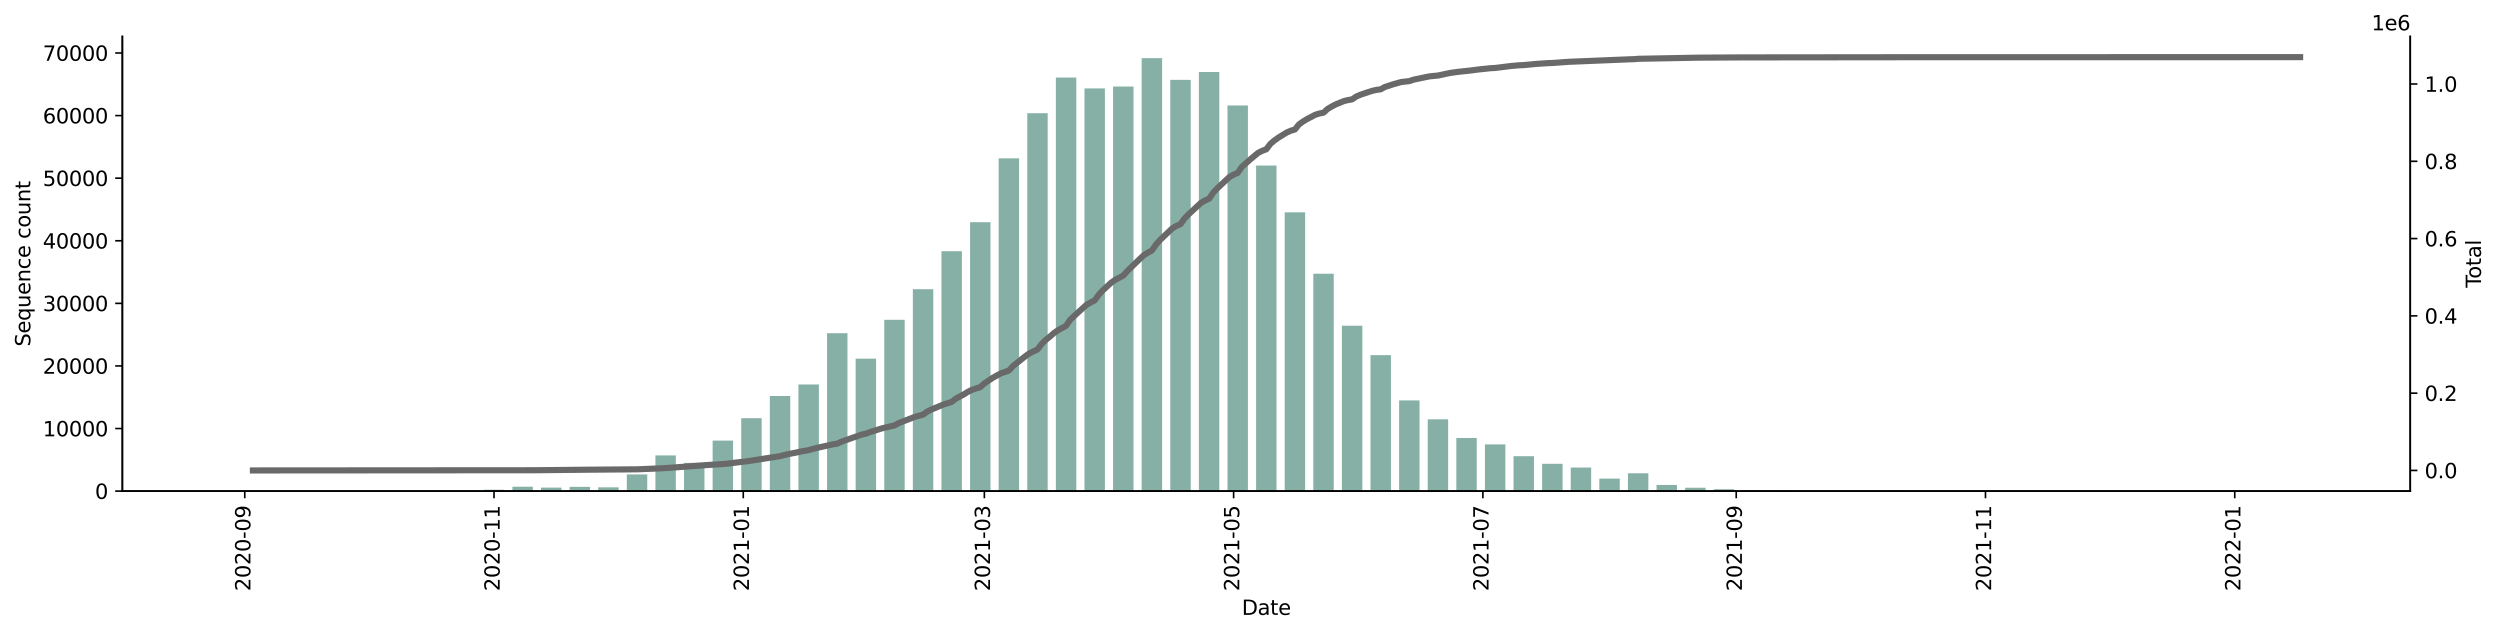 <?xml version="1.0" encoding="utf-8" standalone="no"?>
<!DOCTYPE svg PUBLIC "-//W3C//DTD SVG 1.1//EN"
  "http://www.w3.org/Graphics/SVG/1.1/DTD/svg11.dtd">
<svg height="309.219pt" version="1.1" viewBox="0 0 1219.472 309.219" width="1219.472pt" xmlns="http://www.w3.org/2000/svg" xmlns:xlink="http://www.w3.org/1999/xlink">
 <defs>
  <style type="text/css">*{stroke-linecap:butt;stroke-linejoin:round;}</style>
 </defs>
 <g id="figure_1">
  <g id="patch_1">
   <path d="M 0 309.219 
L 1219.472 309.219 
L 1219.472 0 
L 0 0 
z
" style="fill:#ffffff;"/>
  </g>
  <g id="axes_1">
   <g id="patch_2">
    <path d="M 59.691 239.558 
L 1175.691 239.558 
L 1175.691 17.798 
L 59.691 17.798 
z
" style="fill:#ffffff;"/>
   </g>
   <g id="patch_3">
    <path clip-path="url(#p28f1430bdb)" d="M 110.418 239.558 
L 120.384 239.558 
L 120.384 239.552 
L 110.418 239.552 
z
" style="fill:#86b0a6;"/>
   </g>
   <g id="patch_4">
    <path clip-path="url(#p28f1430bdb)" d="M 152.275 239.558 
L 162.241 239.558 
L 162.241 239.546 
L 152.275 239.546 
z
" style="fill:#86b0a6;"/>
   </g>
   <g id="patch_5">
    <path clip-path="url(#p28f1430bdb)" d="M 166.228 239.558 
L 176.194 239.558 
L 176.194 239.543 
L 166.228 239.543 
z
" style="fill:#86b0a6;"/>
   </g>
   <g id="patch_6">
    <path clip-path="url(#p28f1430bdb)" d="M 180.18 239.558 
L 190.146 239.558 
L 190.146 239.546 
L 180.18 239.546 
z
" style="fill:#86b0a6;"/>
   </g>
   <g id="patch_7">
    <path clip-path="url(#p28f1430bdb)" d="M 194.133 239.558 
L 204.099 239.558 
L 204.099 239.531 
L 194.133 239.531 
z
" style="fill:#86b0a6;"/>
   </g>
   <g id="patch_8">
    <path clip-path="url(#p28f1430bdb)" d="M 208.085 239.558 
L 218.051 239.558 
L 218.051 239.455 
L 208.085 239.455 
z
" style="fill:#86b0a6;"/>
   </g>
   <g id="patch_9">
    <path clip-path="url(#p28f1430bdb)" d="M 222.038 239.558 
L 232.004 239.558 
L 232.004 239.439 
L 222.038 239.439 
z
" style="fill:#86b0a6;"/>
   </g>
   <g id="patch_10">
    <path clip-path="url(#p28f1430bdb)" d="M 235.99 239.558 
L 245.956 239.558 
L 245.956 238.878 
L 235.99 238.878 
z
" style="fill:#86b0a6;"/>
   </g>
   <g id="patch_11">
    <path clip-path="url(#p28f1430bdb)" d="M 249.943 239.558 
L 259.909 239.558 
L 259.909 237.431 
L 249.943 237.431 
z
" style="fill:#86b0a6;"/>
   </g>
   <g id="patch_12">
    <path clip-path="url(#p28f1430bdb)" d="M 263.895 239.558 
L 273.861 239.558 
L 273.861 237.849 
L 263.895 237.849 
z
" style="fill:#86b0a6;"/>
   </g>
   <g id="patch_13">
    <path clip-path="url(#p28f1430bdb)" d="M 277.848 239.558 
L 287.814 239.558 
L 287.814 237.482 
L 277.848 237.482 
z
" style="fill:#86b0a6;"/>
   </g>
   <g id="patch_14">
    <path clip-path="url(#p28f1430bdb)" d="M 291.8 239.558 
L 301.766 239.558 
L 301.766 237.727 
L 291.8 237.727 
z
" style="fill:#86b0a6;"/>
   </g>
   <g id="patch_15">
    <path clip-path="url(#p28f1430bdb)" d="M 305.753 239.558 
L 315.719 239.558 
L 315.719 231.407 
L 305.753 231.407 
z
" style="fill:#86b0a6;"/>
   </g>
   <g id="patch_16">
    <path clip-path="url(#p28f1430bdb)" d="M 319.705 239.558 
L 329.671 239.558 
L 329.671 222.154 
L 319.705 222.154 
z
" style="fill:#86b0a6;"/>
   </g>
   <g id="patch_17">
    <path clip-path="url(#p28f1430bdb)" d="M 333.658 239.558 
L 343.624 239.558 
L 343.624 225.79 
L 333.658 225.79 
z
" style="fill:#86b0a6;"/>
   </g>
   <g id="patch_18">
    <path clip-path="url(#p28f1430bdb)" d="M 347.61 239.558 
L 357.576 239.558 
L 357.576 214.931 
L 347.61 214.931 
z
" style="fill:#86b0a6;"/>
   </g>
   <g id="patch_19">
    <path clip-path="url(#p28f1430bdb)" d="M 361.563 239.558 
L 371.529 239.558 
L 371.529 203.989 
L 361.563 203.989 
z
" style="fill:#86b0a6;"/>
   </g>
   <g id="patch_20">
    <path clip-path="url(#p28f1430bdb)" d="M 375.515 239.558 
L 385.481 239.558 
L 385.481 193.151 
L 375.515 193.151 
z
" style="fill:#86b0a6;"/>
   </g>
   <g id="patch_21">
    <path clip-path="url(#p28f1430bdb)" d="M 389.468 239.558 
L 399.434 239.558 
L 399.434 187.549 
L 389.468 187.549 
z
" style="fill:#86b0a6;"/>
   </g>
   <g id="patch_22">
    <path clip-path="url(#p28f1430bdb)" d="M 403.42 239.558 
L 413.386 239.558 
L 413.386 162.518 
L 403.42 162.518 
z
" style="fill:#86b0a6;"/>
   </g>
   <g id="patch_23">
    <path clip-path="url(#p28f1430bdb)" d="M 417.373 239.558 
L 427.339 239.558 
L 427.339 174.947 
L 417.373 174.947 
z
" style="fill:#86b0a6;"/>
   </g>
   <g id="patch_24">
    <path clip-path="url(#p28f1430bdb)" d="M 431.325 239.558 
L 441.291 239.558 
L 441.291 155.982 
L 431.325 155.982 
z
" style="fill:#86b0a6;"/>
   </g>
   <g id="patch_25">
    <path clip-path="url(#p28f1430bdb)" d="M 445.278 239.558 
L 455.244 239.558 
L 455.244 141.084 
L 445.278 141.084 
z
" style="fill:#86b0a6;"/>
   </g>
   <g id="patch_26">
    <path clip-path="url(#p28f1430bdb)" d="M 459.23 239.558 
L 469.196 239.558 
L 469.196 122.547 
L 459.23 122.547 
z
" style="fill:#86b0a6;"/>
   </g>
   <g id="patch_27">
    <path clip-path="url(#p28f1430bdb)" d="M 473.183 239.558 
L 483.149 239.558 
L 483.149 108.393 
L 473.183 108.393 
z
" style="fill:#86b0a6;"/>
   </g>
   <g id="patch_28">
    <path clip-path="url(#p28f1430bdb)" d="M 487.135 239.558 
L 497.101 239.558 
L 497.101 77.242 
L 487.135 77.242 
z
" style="fill:#86b0a6;"/>
   </g>
   <g id="patch_29">
    <path clip-path="url(#p28f1430bdb)" d="M 501.088 239.558 
L 511.054 239.558 
L 511.054 55.224 
L 501.088 55.224 
z
" style="fill:#86b0a6;"/>
   </g>
   <g id="patch_30">
    <path clip-path="url(#p28f1430bdb)" d="M 515.04 239.558 
L 525.006 239.558 
L 525.006 37.804 
L 515.04 37.804 
z
" style="fill:#86b0a6;"/>
   </g>
   <g id="patch_31">
    <path clip-path="url(#p28f1430bdb)" d="M 528.993 239.558 
L 538.959 239.558 
L 538.959 43.135 
L 528.993 43.135 
z
" style="fill:#86b0a6;"/>
   </g>
   <g id="patch_32">
    <path clip-path="url(#p28f1430bdb)" d="M 542.945 239.558 
L 552.911 239.558 
L 552.911 42.219 
L 542.945 42.219 
z
" style="fill:#86b0a6;"/>
   </g>
   <g id="patch_33">
    <path clip-path="url(#p28f1430bdb)" d="M 556.898 239.558 
L 566.864 239.558 
L 566.864 28.358 
L 556.898 28.358 
z
" style="fill:#86b0a6;"/>
   </g>
   <g id="patch_34">
    <path clip-path="url(#p28f1430bdb)" d="M 570.85 239.558 
L 580.816 239.558 
L 580.816 38.973 
L 570.85 38.973 
z
" style="fill:#86b0a6;"/>
   </g>
   <g id="patch_35">
    <path clip-path="url(#p28f1430bdb)" d="M 584.803 239.558 
L 594.769 239.558 
L 594.769 35.118 
L 584.803 35.118 
z
" style="fill:#86b0a6;"/>
   </g>
   <g id="patch_36">
    <path clip-path="url(#p28f1430bdb)" d="M 598.755 239.558 
L 608.721 239.558 
L 608.721 51.432 
L 598.755 51.432 
z
" style="fill:#86b0a6;"/>
   </g>
   <g id="patch_37">
    <path clip-path="url(#p28f1430bdb)" d="M 612.708 239.558 
L 622.674 239.558 
L 622.674 80.734 
L 612.708 80.734 
z
" style="fill:#86b0a6;"/>
   </g>
   <g id="patch_38">
    <path clip-path="url(#p28f1430bdb)" d="M 626.66 239.558 
L 636.626 239.558 
L 636.626 103.564 
L 626.66 103.564 
z
" style="fill:#86b0a6;"/>
   </g>
   <g id="patch_39">
    <path clip-path="url(#p28f1430bdb)" d="M 640.613 239.558 
L 650.579 239.558 
L 650.579 133.534 
L 640.613 133.534 
z
" style="fill:#86b0a6;"/>
   </g>
   <g id="patch_40">
    <path clip-path="url(#p28f1430bdb)" d="M 654.565 239.558 
L 664.531 239.558 
L 664.531 158.904 
L 654.565 158.904 
z
" style="fill:#86b0a6;"/>
   </g>
   <g id="patch_41">
    <path clip-path="url(#p28f1430bdb)" d="M 668.518 239.558 
L 678.484 239.558 
L 678.484 173.237 
L 668.518 173.237 
z
" style="fill:#86b0a6;"/>
   </g>
   <g id="patch_42">
    <path clip-path="url(#p28f1430bdb)" d="M 682.47 239.558 
L 692.436 239.558 
L 692.436 195.313 
L 682.47 195.313 
z
" style="fill:#86b0a6;"/>
   </g>
   <g id="patch_43">
    <path clip-path="url(#p28f1430bdb)" d="M 696.423 239.558 
L 706.389 239.558 
L 706.389 204.532 
L 696.423 204.532 
z
" style="fill:#86b0a6;"/>
   </g>
   <g id="patch_44">
    <path clip-path="url(#p28f1430bdb)" d="M 710.375 239.558 
L 720.341 239.558 
L 720.341 213.636 
L 710.375 213.636 
z
" style="fill:#86b0a6;"/>
   </g>
   <g id="patch_45">
    <path clip-path="url(#p28f1430bdb)" d="M 724.328 239.558 
L 734.294 239.558 
L 734.294 216.759 
L 724.328 216.759 
z
" style="fill:#86b0a6;"/>
   </g>
   <g id="patch_46">
    <path clip-path="url(#p28f1430bdb)" d="M 738.28 239.558 
L 748.246 239.558 
L 748.246 222.538 
L 738.28 222.538 
z
" style="fill:#86b0a6;"/>
   </g>
   <g id="patch_47">
    <path clip-path="url(#p28f1430bdb)" d="M 752.233 239.558 
L 762.199 239.558 
L 762.199 226.236 
L 752.233 226.236 
z
" style="fill:#86b0a6;"/>
   </g>
   <g id="patch_48">
    <path clip-path="url(#p28f1430bdb)" d="M 766.185 239.558 
L 776.151 239.558 
L 776.151 228.055 
L 766.185 228.055 
z
" style="fill:#86b0a6;"/>
   </g>
   <g id="patch_49">
    <path clip-path="url(#p28f1430bdb)" d="M 780.137 239.558 
L 790.104 239.558 
L 790.104 233.447 
L 780.137 233.447 
z
" style="fill:#86b0a6;"/>
   </g>
   <g id="patch_50">
    <path clip-path="url(#p28f1430bdb)" d="M 794.09 239.558 
L 804.056 239.558 
L 804.056 230.861 
L 794.09 230.861 
z
" style="fill:#86b0a6;"/>
   </g>
   <g id="patch_51">
    <path clip-path="url(#p28f1430bdb)" d="M 808.042 239.558 
L 818.009 239.558 
L 818.009 236.545 
L 808.042 236.545 
z
" style="fill:#86b0a6;"/>
   </g>
   <g id="patch_52">
    <path clip-path="url(#p28f1430bdb)" d="M 821.995 239.558 
L 831.961 239.558 
L 831.961 237.907 
L 821.995 237.907 
z
" style="fill:#86b0a6;"/>
   </g>
   <g id="patch_53">
    <path clip-path="url(#p28f1430bdb)" d="M 835.947 239.558 
L 845.914 239.558 
L 845.914 238.621 
L 835.947 238.621 
z
" style="fill:#86b0a6;"/>
   </g>
   <g id="patch_54">
    <path clip-path="url(#p28f1430bdb)" d="M 849.9 239.558 
L 859.866 239.558 
L 859.866 239.061 
L 849.9 239.061 
z
" style="fill:#86b0a6;"/>
   </g>
   <g id="patch_55">
    <path clip-path="url(#p28f1430bdb)" d="M 863.852 239.558 
L 873.819 239.558 
L 873.819 239.207 
L 863.852 239.207 
z
" style="fill:#86b0a6;"/>
   </g>
   <g id="patch_56">
    <path clip-path="url(#p28f1430bdb)" d="M 877.805 239.558 
L 887.771 239.558 
L 887.771 239.372 
L 877.805 239.372 
z
" style="fill:#86b0a6;"/>
   </g>
   <g id="patch_57">
    <path clip-path="url(#p28f1430bdb)" d="M 891.757 239.558 
L 901.723 239.558 
L 901.723 239.433 
L 891.757 239.433 
z
" style="fill:#86b0a6;"/>
   </g>
   <g id="patch_58">
    <path clip-path="url(#p28f1430bdb)" d="M 905.71 239.558 
L 915.676 239.558 
L 915.676 239.415 
L 905.71 239.415 
z
" style="fill:#86b0a6;"/>
   </g>
   <g id="patch_59">
    <path clip-path="url(#p28f1430bdb)" d="M 919.662 239.558 
L 929.628 239.558 
L 929.628 239.348 
L 919.662 239.348 
z
" style="fill:#86b0a6;"/>
   </g>
   <g id="patch_60">
    <path clip-path="url(#p28f1430bdb)" d="M 933.615 239.558 
L 943.581 239.558 
L 943.581 239.482 
L 933.615 239.482 
z
" style="fill:#86b0a6;"/>
   </g>
   <g id="patch_61">
    <path clip-path="url(#p28f1430bdb)" d="M 947.567 239.558 
L 957.533 239.558 
L 957.533 239.519 
L 947.567 239.519 
z
" style="fill:#86b0a6;"/>
   </g>
   <g id="patch_62">
    <path clip-path="url(#p28f1430bdb)" d="M 961.52 239.558 
L 971.486 239.558 
L 971.486 239.54 
L 961.52 239.54 
z
" style="fill:#86b0a6;"/>
   </g>
   <g id="patch_63">
    <path clip-path="url(#p28f1430bdb)" d="M 975.472 239.558 
L 985.438 239.558 
L 985.438 239.534 
L 975.472 239.534 
z
" style="fill:#86b0a6;"/>
   </g>
   <g id="patch_64">
    <path clip-path="url(#p28f1430bdb)" d="M 989.425 239.558 
L 999.391 239.558 
L 999.391 239.54 
L 989.425 239.54 
z
" style="fill:#86b0a6;"/>
   </g>
   <g id="patch_65">
    <path clip-path="url(#p28f1430bdb)" d="M 1003.377 239.558 
L 1013.343 239.558 
L 1013.343 239.507 
L 1003.377 239.507 
z
" style="fill:#86b0a6;"/>
   </g>
   <g id="patch_66">
    <path clip-path="url(#p28f1430bdb)" d="M 1017.33 239.558 
L 1027.296 239.558 
L 1027.296 239.513 
L 1017.33 239.513 
z
" style="fill:#86b0a6;"/>
   </g>
   <g id="patch_67">
    <path clip-path="url(#p28f1430bdb)" d="M 1031.282 239.558 
L 1041.248 239.558 
L 1041.248 239.54 
L 1031.282 239.54 
z
" style="fill:#86b0a6;"/>
   </g>
   <g id="patch_68">
    <path clip-path="url(#p28f1430bdb)" d="M 1045.235 239.558 
L 1055.201 239.558 
L 1055.201 239.525 
L 1045.235 239.525 
z
" style="fill:#86b0a6;"/>
   </g>
   <g id="patch_69">
    <path clip-path="url(#p28f1430bdb)" d="M 1059.187 239.558 
L 1069.153 239.558 
L 1069.153 239.552 
L 1059.187 239.552 
z
" style="fill:#86b0a6;"/>
   </g>
   <g id="patch_70">
    <path clip-path="url(#p28f1430bdb)" d="M 1073.14 239.558 
L 1083.106 239.558 
L 1083.106 239.555 
L 1073.14 239.555 
z
" style="fill:#86b0a6;"/>
   </g>
   <g id="patch_71">
    <path clip-path="url(#p28f1430bdb)" d="M 1087.092 239.558 
L 1097.058 239.558 
L 1097.058 239.549 
L 1087.092 239.549 
z
" style="fill:#86b0a6;"/>
   </g>
   <g id="patch_72">
    <path clip-path="url(#p28f1430bdb)" d="M 1114.997 239.558 
L 1124.963 239.558 
L 1124.963 239.555 
L 1114.997 239.555 
z
" style="fill:#86b0a6;"/>
   </g>
   <g id="matplotlib.axis_1">
    <g id="xtick_1">
     <g id="line2d_1">
      <defs>
       <path d="M 0 0 
L 0 3.5 
" id="m95a7bc0d91" style="stroke:#000000;stroke-width:0.8;"/>
      </defs>
      <g>
       <use style="stroke:#000000;stroke-width:0.8;" x="119.387" xlink:href="#m95a7bc0d91" y="239.558"/>
      </g>
     </g>
     <g id="text_1">
      <!-- 2020-09 -->
      <g transform="translate(122.147 288.341)rotate(-90)scale(0.1 -0.1)">
       <defs>
        <path d="M 1228 531 
L 3431 531 
L 3431 0 
L 469 0 
L 469 531 
Q 828 903 1448 1529 
Q 2069 2156 2228 2338 
Q 2531 2678 2651 2914 
Q 2772 3150 2772 3378 
Q 2772 3750 2511 3984 
Q 2250 4219 1831 4219 
Q 1534 4219 1204 4116 
Q 875 4013 500 3803 
L 500 4441 
Q 881 4594 1212 4672 
Q 1544 4750 1819 4750 
Q 2544 4750 2975 4387 
Q 3406 4025 3406 3419 
Q 3406 3131 3298 2873 
Q 3191 2616 2906 2266 
Q 2828 2175 2409 1742 
Q 1991 1309 1228 531 
z
" id="DejaVuSans-32" transform="scale(0.016)"/>
        <path d="M 2034 4250 
Q 1547 4250 1301 3770 
Q 1056 3291 1056 2328 
Q 1056 1369 1301 889 
Q 1547 409 2034 409 
Q 2525 409 2770 889 
Q 3016 1369 3016 2328 
Q 3016 3291 2770 3770 
Q 2525 4250 2034 4250 
z
M 2034 4750 
Q 2819 4750 3233 4129 
Q 3647 3509 3647 2328 
Q 3647 1150 3233 529 
Q 2819 -91 2034 -91 
Q 1250 -91 836 529 
Q 422 1150 422 2328 
Q 422 3509 836 4129 
Q 1250 4750 2034 4750 
z
" id="DejaVuSans-30" transform="scale(0.016)"/>
        <path d="M 313 2009 
L 1997 2009 
L 1997 1497 
L 313 1497 
L 313 2009 
z
" id="DejaVuSans-2d" transform="scale(0.016)"/>
        <path d="M 703 97 
L 703 672 
Q 941 559 1184 500 
Q 1428 441 1663 441 
Q 2288 441 2617 861 
Q 2947 1281 2994 2138 
Q 2813 1869 2534 1725 
Q 2256 1581 1919 1581 
Q 1219 1581 811 2004 
Q 403 2428 403 3163 
Q 403 3881 828 4315 
Q 1253 4750 1959 4750 
Q 2769 4750 3195 4129 
Q 3622 3509 3622 2328 
Q 3622 1225 3098 567 
Q 2575 -91 1691 -91 
Q 1453 -91 1209 -44 
Q 966 3 703 97 
z
M 1959 2075 
Q 2384 2075 2632 2365 
Q 2881 2656 2881 3163 
Q 2881 3666 2632 3958 
Q 2384 4250 1959 4250 
Q 1534 4250 1286 3958 
Q 1038 3666 1038 3163 
Q 1038 2656 1286 2365 
Q 1534 2075 1959 2075 
z
" id="DejaVuSans-39" transform="scale(0.016)"/>
       </defs>
       <use xlink:href="#DejaVuSans-32"/>
       <use x="63.623" xlink:href="#DejaVuSans-30"/>
       <use x="127.246" xlink:href="#DejaVuSans-32"/>
       <use x="190.869" xlink:href="#DejaVuSans-30"/>
       <use x="254.492" xlink:href="#DejaVuSans-2d"/>
       <use x="290.576" xlink:href="#DejaVuSans-30"/>
       <use x="354.199" xlink:href="#DejaVuSans-39"/>
      </g>
     </g>
    </g>
    <g id="xtick_2">
     <g id="line2d_2">
      <g>
       <use style="stroke:#000000;stroke-width:0.8;" x="240.973" xlink:href="#m95a7bc0d91" y="239.558"/>
      </g>
     </g>
     <g id="text_2">
      <!-- 2020-11 -->
      <g transform="translate(243.733 288.341)rotate(-90)scale(0.1 -0.1)">
       <defs>
        <path d="M 794 531 
L 1825 531 
L 1825 4091 
L 703 3866 
L 703 4441 
L 1819 4666 
L 2450 4666 
L 2450 531 
L 3481 531 
L 3481 0 
L 794 0 
L 794 531 
z
" id="DejaVuSans-31" transform="scale(0.016)"/>
       </defs>
       <use xlink:href="#DejaVuSans-32"/>
       <use x="63.623" xlink:href="#DejaVuSans-30"/>
       <use x="127.246" xlink:href="#DejaVuSans-32"/>
       <use x="190.869" xlink:href="#DejaVuSans-30"/>
       <use x="254.492" xlink:href="#DejaVuSans-2d"/>
       <use x="290.576" xlink:href="#DejaVuSans-31"/>
       <use x="354.199" xlink:href="#DejaVuSans-31"/>
      </g>
     </g>
    </g>
    <g id="xtick_3">
     <g id="line2d_3">
      <g>
       <use style="stroke:#000000;stroke-width:0.8;" x="362.559" xlink:href="#m95a7bc0d91" y="239.558"/>
      </g>
     </g>
     <g id="text_3">
      <!-- 2021-01 -->
      <g transform="translate(365.319 288.341)rotate(-90)scale(0.1 -0.1)">
       <use xlink:href="#DejaVuSans-32"/>
       <use x="63.623" xlink:href="#DejaVuSans-30"/>
       <use x="127.246" xlink:href="#DejaVuSans-32"/>
       <use x="190.869" xlink:href="#DejaVuSans-31"/>
       <use x="254.492" xlink:href="#DejaVuSans-2d"/>
       <use x="290.576" xlink:href="#DejaVuSans-30"/>
       <use x="354.199" xlink:href="#DejaVuSans-31"/>
      </g>
     </g>
    </g>
    <g id="xtick_4">
     <g id="line2d_4">
      <g>
       <use style="stroke:#000000;stroke-width:0.8;" x="480.159" xlink:href="#m95a7bc0d91" y="239.558"/>
      </g>
     </g>
     <g id="text_4">
      <!-- 2021-03 -->
      <g transform="translate(482.918 288.341)rotate(-90)scale(0.1 -0.1)">
       <defs>
        <path d="M 2597 2516 
Q 3050 2419 3304 2112 
Q 3559 1806 3559 1356 
Q 3559 666 3084 287 
Q 2609 -91 1734 -91 
Q 1441 -91 1130 -33 
Q 819 25 488 141 
L 488 750 
Q 750 597 1062 519 
Q 1375 441 1716 441 
Q 2309 441 2620 675 
Q 2931 909 2931 1356 
Q 2931 1769 2642 2001 
Q 2353 2234 1838 2234 
L 1294 2234 
L 1294 2753 
L 1863 2753 
Q 2328 2753 2575 2939 
Q 2822 3125 2822 3475 
Q 2822 3834 2567 4026 
Q 2313 4219 1838 4219 
Q 1578 4219 1281 4162 
Q 984 4106 628 3988 
L 628 4550 
Q 988 4650 1302 4700 
Q 1616 4750 1894 4750 
Q 2613 4750 3031 4423 
Q 3450 4097 3450 3541 
Q 3450 3153 3228 2886 
Q 3006 2619 2597 2516 
z
" id="DejaVuSans-33" transform="scale(0.016)"/>
       </defs>
       <use xlink:href="#DejaVuSans-32"/>
       <use x="63.623" xlink:href="#DejaVuSans-30"/>
       <use x="127.246" xlink:href="#DejaVuSans-32"/>
       <use x="190.869" xlink:href="#DejaVuSans-31"/>
       <use x="254.492" xlink:href="#DejaVuSans-2d"/>
       <use x="290.576" xlink:href="#DejaVuSans-30"/>
       <use x="354.199" xlink:href="#DejaVuSans-33"/>
      </g>
     </g>
    </g>
    <g id="xtick_5">
     <g id="line2d_5">
      <g>
       <use style="stroke:#000000;stroke-width:0.8;" x="601.745" xlink:href="#m95a7bc0d91" y="239.558"/>
      </g>
     </g>
     <g id="text_5">
      <!-- 2021-05 -->
      <g transform="translate(604.504 288.341)rotate(-90)scale(0.1 -0.1)">
       <defs>
        <path d="M 691 4666 
L 3169 4666 
L 3169 4134 
L 1269 4134 
L 1269 2991 
Q 1406 3038 1543 3061 
Q 1681 3084 1819 3084 
Q 2600 3084 3056 2656 
Q 3513 2228 3513 1497 
Q 3513 744 3044 326 
Q 2575 -91 1722 -91 
Q 1428 -91 1123 -41 
Q 819 9 494 109 
L 494 744 
Q 775 591 1075 516 
Q 1375 441 1709 441 
Q 2250 441 2565 725 
Q 2881 1009 2881 1497 
Q 2881 1984 2565 2268 
Q 2250 2553 1709 2553 
Q 1456 2553 1204 2497 
Q 953 2441 691 2322 
L 691 4666 
z
" id="DejaVuSans-35" transform="scale(0.016)"/>
       </defs>
       <use xlink:href="#DejaVuSans-32"/>
       <use x="63.623" xlink:href="#DejaVuSans-30"/>
       <use x="127.246" xlink:href="#DejaVuSans-32"/>
       <use x="190.869" xlink:href="#DejaVuSans-31"/>
       <use x="254.492" xlink:href="#DejaVuSans-2d"/>
       <use x="290.576" xlink:href="#DejaVuSans-30"/>
       <use x="354.199" xlink:href="#DejaVuSans-35"/>
      </g>
     </g>
    </g>
    <g id="xtick_6">
     <g id="line2d_6">
      <g>
       <use style="stroke:#000000;stroke-width:0.8;" x="723.331" xlink:href="#m95a7bc0d91" y="239.558"/>
      </g>
     </g>
     <g id="text_6">
      <!-- 2021-07 -->
      <g transform="translate(726.09 288.341)rotate(-90)scale(0.1 -0.1)">
       <defs>
        <path d="M 525 4666 
L 3525 4666 
L 3525 4397 
L 1831 0 
L 1172 0 
L 2766 4134 
L 525 4134 
L 525 4666 
z
" id="DejaVuSans-37" transform="scale(0.016)"/>
       </defs>
       <use xlink:href="#DejaVuSans-32"/>
       <use x="63.623" xlink:href="#DejaVuSans-30"/>
       <use x="127.246" xlink:href="#DejaVuSans-32"/>
       <use x="190.869" xlink:href="#DejaVuSans-31"/>
       <use x="254.492" xlink:href="#DejaVuSans-2d"/>
       <use x="290.576" xlink:href="#DejaVuSans-30"/>
       <use x="354.199" xlink:href="#DejaVuSans-37"/>
      </g>
     </g>
    </g>
    <g id="xtick_7">
     <g id="line2d_7">
      <g>
       <use style="stroke:#000000;stroke-width:0.8;" x="846.91" xlink:href="#m95a7bc0d91" y="239.558"/>
      </g>
     </g>
     <g id="text_7">
      <!-- 2021-09 -->
      <g transform="translate(849.67 288.341)rotate(-90)scale(0.1 -0.1)">
       <use xlink:href="#DejaVuSans-32"/>
       <use x="63.623" xlink:href="#DejaVuSans-30"/>
       <use x="127.246" xlink:href="#DejaVuSans-32"/>
       <use x="190.869" xlink:href="#DejaVuSans-31"/>
       <use x="254.492" xlink:href="#DejaVuSans-2d"/>
       <use x="290.576" xlink:href="#DejaVuSans-30"/>
       <use x="354.199" xlink:href="#DejaVuSans-39"/>
      </g>
     </g>
    </g>
    <g id="xtick_8">
     <g id="line2d_8">
      <g>
       <use style="stroke:#000000;stroke-width:0.8;" x="968.496" xlink:href="#m95a7bc0d91" y="239.558"/>
      </g>
     </g>
     <g id="text_8">
      <!-- 2021-11 -->
      <g transform="translate(971.256 288.341)rotate(-90)scale(0.1 -0.1)">
       <use xlink:href="#DejaVuSans-32"/>
       <use x="63.623" xlink:href="#DejaVuSans-30"/>
       <use x="127.246" xlink:href="#DejaVuSans-32"/>
       <use x="190.869" xlink:href="#DejaVuSans-31"/>
       <use x="254.492" xlink:href="#DejaVuSans-2d"/>
       <use x="290.576" xlink:href="#DejaVuSans-31"/>
       <use x="354.199" xlink:href="#DejaVuSans-31"/>
      </g>
     </g>
    </g>
    <g id="xtick_9">
     <g id="line2d_9">
      <g>
       <use style="stroke:#000000;stroke-width:0.8;" x="1090.082" xlink:href="#m95a7bc0d91" y="239.558"/>
      </g>
     </g>
     <g id="text_9">
      <!-- 2022-01 -->
      <g transform="translate(1092.841 288.341)rotate(-90)scale(0.1 -0.1)">
       <use xlink:href="#DejaVuSans-32"/>
       <use x="63.623" xlink:href="#DejaVuSans-30"/>
       <use x="127.246" xlink:href="#DejaVuSans-32"/>
       <use x="190.869" xlink:href="#DejaVuSans-32"/>
       <use x="254.492" xlink:href="#DejaVuSans-2d"/>
       <use x="290.576" xlink:href="#DejaVuSans-30"/>
       <use x="354.199" xlink:href="#DejaVuSans-31"/>
      </g>
     </g>
    </g>
    <g id="text_10">
     <!-- Date -->
     <g transform="translate(605.74 299.94)scale(0.1 -0.1)">
      <defs>
       <path d="M 1259 4147 
L 1259 519 
L 2022 519 
Q 2988 519 3436 956 
Q 3884 1394 3884 2338 
Q 3884 3275 3436 3711 
Q 2988 4147 2022 4147 
L 1259 4147 
z
M 628 4666 
L 1925 4666 
Q 3281 4666 3915 4102 
Q 4550 3538 4550 2338 
Q 4550 1131 3912 565 
Q 3275 0 1925 0 
L 628 0 
L 628 4666 
z
" id="DejaVuSans-44" transform="scale(0.016)"/>
       <path d="M 2194 1759 
Q 1497 1759 1228 1600 
Q 959 1441 959 1056 
Q 959 750 1161 570 
Q 1363 391 1709 391 
Q 2188 391 2477 730 
Q 2766 1069 2766 1631 
L 2766 1759 
L 2194 1759 
z
M 3341 1997 
L 3341 0 
L 2766 0 
L 2766 531 
Q 2569 213 2275 61 
Q 1981 -91 1556 -91 
Q 1019 -91 701 211 
Q 384 513 384 1019 
Q 384 1609 779 1909 
Q 1175 2209 1959 2209 
L 2766 2209 
L 2766 2266 
Q 2766 2663 2505 2880 
Q 2244 3097 1772 3097 
Q 1472 3097 1187 3025 
Q 903 2953 641 2809 
L 641 3341 
Q 956 3463 1253 3523 
Q 1550 3584 1831 3584 
Q 2591 3584 2966 3190 
Q 3341 2797 3341 1997 
z
" id="DejaVuSans-61" transform="scale(0.016)"/>
       <path d="M 1172 4494 
L 1172 3500 
L 2356 3500 
L 2356 3053 
L 1172 3053 
L 1172 1153 
Q 1172 725 1289 603 
Q 1406 481 1766 481 
L 2356 481 
L 2356 0 
L 1766 0 
Q 1100 0 847 248 
Q 594 497 594 1153 
L 594 3053 
L 172 3053 
L 172 3500 
L 594 3500 
L 594 4494 
L 1172 4494 
z
" id="DejaVuSans-74" transform="scale(0.016)"/>
       <path d="M 3597 1894 
L 3597 1613 
L 953 1613 
Q 991 1019 1311 708 
Q 1631 397 2203 397 
Q 2534 397 2845 478 
Q 3156 559 3463 722 
L 3463 178 
Q 3153 47 2828 -22 
Q 2503 -91 2169 -91 
Q 1331 -91 842 396 
Q 353 884 353 1716 
Q 353 2575 817 3079 
Q 1281 3584 2069 3584 
Q 2775 3584 3186 3129 
Q 3597 2675 3597 1894 
z
M 3022 2063 
Q 3016 2534 2758 2815 
Q 2500 3097 2075 3097 
Q 1594 3097 1305 2825 
Q 1016 2553 972 2059 
L 3022 2063 
z
" id="DejaVuSans-65" transform="scale(0.016)"/>
      </defs>
      <use xlink:href="#DejaVuSans-44"/>
      <use x="77.002" xlink:href="#DejaVuSans-61"/>
      <use x="138.281" xlink:href="#DejaVuSans-74"/>
      <use x="177.49" xlink:href="#DejaVuSans-65"/>
     </g>
    </g>
   </g>
   <g id="matplotlib.axis_2">
    <g id="ytick_1">
     <g id="line2d_10">
      <defs>
       <path d="M 0 0 
L -3.5 0 
" id="m2a8d3c54ca" style="stroke:#000000;stroke-width:0.8;"/>
      </defs>
      <g>
       <use style="stroke:#000000;stroke-width:0.8;" x="59.691" xlink:href="#m2a8d3c54ca" y="239.558"/>
      </g>
     </g>
     <g id="text_11">
      <!-- 0 -->
      <g transform="translate(46.328 243.358)scale(0.1 -0.1)">
       <use xlink:href="#DejaVuSans-30"/>
      </g>
     </g>
    </g>
    <g id="ytick_2">
     <g id="line2d_11">
      <g>
       <use style="stroke:#000000;stroke-width:0.8;" x="59.691" xlink:href="#m2a8d3c54ca" y="209.029"/>
      </g>
     </g>
     <g id="text_12">
      <!-- 10000 -->
      <g transform="translate(20.878 212.829)scale(0.1 -0.1)">
       <use xlink:href="#DejaVuSans-31"/>
       <use x="63.623" xlink:href="#DejaVuSans-30"/>
       <use x="127.246" xlink:href="#DejaVuSans-30"/>
       <use x="190.869" xlink:href="#DejaVuSans-30"/>
       <use x="254.492" xlink:href="#DejaVuSans-30"/>
      </g>
     </g>
    </g>
    <g id="ytick_3">
     <g id="line2d_12">
      <g>
       <use style="stroke:#000000;stroke-width:0.8;" x="59.691" xlink:href="#m2a8d3c54ca" y="178.5"/>
      </g>
     </g>
     <g id="text_13">
      <!-- 20000 -->
      <g transform="translate(20.878 182.3)scale(0.1 -0.1)">
       <use xlink:href="#DejaVuSans-32"/>
       <use x="63.623" xlink:href="#DejaVuSans-30"/>
       <use x="127.246" xlink:href="#DejaVuSans-30"/>
       <use x="190.869" xlink:href="#DejaVuSans-30"/>
       <use x="254.492" xlink:href="#DejaVuSans-30"/>
      </g>
     </g>
    </g>
    <g id="ytick_4">
     <g id="line2d_13">
      <g>
       <use style="stroke:#000000;stroke-width:0.8;" x="59.691" xlink:href="#m2a8d3c54ca" y="147.971"/>
      </g>
     </g>
     <g id="text_14">
      <!-- 30000 -->
      <g transform="translate(20.878 151.77)scale(0.1 -0.1)">
       <use xlink:href="#DejaVuSans-33"/>
       <use x="63.623" xlink:href="#DejaVuSans-30"/>
       <use x="127.246" xlink:href="#DejaVuSans-30"/>
       <use x="190.869" xlink:href="#DejaVuSans-30"/>
       <use x="254.492" xlink:href="#DejaVuSans-30"/>
      </g>
     </g>
    </g>
    <g id="ytick_5">
     <g id="line2d_14">
      <g>
       <use style="stroke:#000000;stroke-width:0.8;" x="59.691" xlink:href="#m2a8d3c54ca" y="117.442"/>
      </g>
     </g>
     <g id="text_15">
      <!-- 40000 -->
      <g transform="translate(20.878 121.241)scale(0.1 -0.1)">
       <defs>
        <path d="M 2419 4116 
L 825 1625 
L 2419 1625 
L 2419 4116 
z
M 2253 4666 
L 3047 4666 
L 3047 1625 
L 3713 1625 
L 3713 1100 
L 3047 1100 
L 3047 0 
L 2419 0 
L 2419 1100 
L 313 1100 
L 313 1709 
L 2253 4666 
z
" id="DejaVuSans-34" transform="scale(0.016)"/>
       </defs>
       <use xlink:href="#DejaVuSans-34"/>
       <use x="63.623" xlink:href="#DejaVuSans-30"/>
       <use x="127.246" xlink:href="#DejaVuSans-30"/>
       <use x="190.869" xlink:href="#DejaVuSans-30"/>
       <use x="254.492" xlink:href="#DejaVuSans-30"/>
      </g>
     </g>
    </g>
    <g id="ytick_6">
     <g id="line2d_15">
      <g>
       <use style="stroke:#000000;stroke-width:0.8;" x="59.691" xlink:href="#m2a8d3c54ca" y="86.913"/>
      </g>
     </g>
     <g id="text_16">
      <!-- 50000 -->
      <g transform="translate(20.878 90.712)scale(0.1 -0.1)">
       <use xlink:href="#DejaVuSans-35"/>
       <use x="63.623" xlink:href="#DejaVuSans-30"/>
       <use x="127.246" xlink:href="#DejaVuSans-30"/>
       <use x="190.869" xlink:href="#DejaVuSans-30"/>
       <use x="254.492" xlink:href="#DejaVuSans-30"/>
      </g>
     </g>
    </g>
    <g id="ytick_7">
     <g id="line2d_16">
      <g>
       <use style="stroke:#000000;stroke-width:0.8;" x="59.691" xlink:href="#m2a8d3c54ca" y="56.384"/>
      </g>
     </g>
     <g id="text_17">
      <!-- 60000 -->
      <g transform="translate(20.878 60.183)scale(0.1 -0.1)">
       <defs>
        <path d="M 2113 2584 
Q 1688 2584 1439 2293 
Q 1191 2003 1191 1497 
Q 1191 994 1439 701 
Q 1688 409 2113 409 
Q 2538 409 2786 701 
Q 3034 994 3034 1497 
Q 3034 2003 2786 2293 
Q 2538 2584 2113 2584 
z
M 3366 4563 
L 3366 3988 
Q 3128 4100 2886 4159 
Q 2644 4219 2406 4219 
Q 1781 4219 1451 3797 
Q 1122 3375 1075 2522 
Q 1259 2794 1537 2939 
Q 1816 3084 2150 3084 
Q 2853 3084 3261 2657 
Q 3669 2231 3669 1497 
Q 3669 778 3244 343 
Q 2819 -91 2113 -91 
Q 1303 -91 875 529 
Q 447 1150 447 2328 
Q 447 3434 972 4092 
Q 1497 4750 2381 4750 
Q 2619 4750 2861 4703 
Q 3103 4656 3366 4563 
z
" id="DejaVuSans-36" transform="scale(0.016)"/>
       </defs>
       <use xlink:href="#DejaVuSans-36"/>
       <use x="63.623" xlink:href="#DejaVuSans-30"/>
       <use x="127.246" xlink:href="#DejaVuSans-30"/>
       <use x="190.869" xlink:href="#DejaVuSans-30"/>
       <use x="254.492" xlink:href="#DejaVuSans-30"/>
      </g>
     </g>
    </g>
    <g id="ytick_8">
     <g id="line2d_17">
      <g>
       <use style="stroke:#000000;stroke-width:0.8;" x="59.691" xlink:href="#m2a8d3c54ca" y="25.855"/>
      </g>
     </g>
     <g id="text_18">
      <!-- 70000 -->
      <g transform="translate(20.878 29.654)scale(0.1 -0.1)">
       <use xlink:href="#DejaVuSans-37"/>
       <use x="63.623" xlink:href="#DejaVuSans-30"/>
       <use x="127.246" xlink:href="#DejaVuSans-30"/>
       <use x="190.869" xlink:href="#DejaVuSans-30"/>
       <use x="254.492" xlink:href="#DejaVuSans-30"/>
      </g>
     </g>
    </g>
    <g id="text_19">
     <!-- Sequence count -->
     <g transform="translate(14.798 169.039)rotate(-90)scale(0.1 -0.1)">
      <defs>
       <path d="M 3425 4513 
L 3425 3897 
Q 3066 4069 2747 4153 
Q 2428 4238 2131 4238 
Q 1616 4238 1336 4038 
Q 1056 3838 1056 3469 
Q 1056 3159 1242 3001 
Q 1428 2844 1947 2747 
L 2328 2669 
Q 3034 2534 3370 2195 
Q 3706 1856 3706 1288 
Q 3706 609 3251 259 
Q 2797 -91 1919 -91 
Q 1588 -91 1214 -16 
Q 841 59 441 206 
L 441 856 
Q 825 641 1194 531 
Q 1563 422 1919 422 
Q 2459 422 2753 634 
Q 3047 847 3047 1241 
Q 3047 1584 2836 1778 
Q 2625 1972 2144 2069 
L 1759 2144 
Q 1053 2284 737 2584 
Q 422 2884 422 3419 
Q 422 4038 858 4394 
Q 1294 4750 2059 4750 
Q 2388 4750 2728 4690 
Q 3069 4631 3425 4513 
z
" id="DejaVuSans-53" transform="scale(0.016)"/>
       <path d="M 947 1747 
Q 947 1113 1208 752 
Q 1469 391 1925 391 
Q 2381 391 2643 752 
Q 2906 1113 2906 1747 
Q 2906 2381 2643 2742 
Q 2381 3103 1925 3103 
Q 1469 3103 1208 2742 
Q 947 2381 947 1747 
z
M 2906 525 
Q 2725 213 2448 61 
Q 2172 -91 1784 -91 
Q 1150 -91 751 415 
Q 353 922 353 1747 
Q 353 2572 751 3078 
Q 1150 3584 1784 3584 
Q 2172 3584 2448 3432 
Q 2725 3281 2906 2969 
L 2906 3500 
L 3481 3500 
L 3481 -1331 
L 2906 -1331 
L 2906 525 
z
" id="DejaVuSans-71" transform="scale(0.016)"/>
       <path d="M 544 1381 
L 544 3500 
L 1119 3500 
L 1119 1403 
Q 1119 906 1312 657 
Q 1506 409 1894 409 
Q 2359 409 2629 706 
Q 2900 1003 2900 1516 
L 2900 3500 
L 3475 3500 
L 3475 0 
L 2900 0 
L 2900 538 
Q 2691 219 2414 64 
Q 2138 -91 1772 -91 
Q 1169 -91 856 284 
Q 544 659 544 1381 
z
M 1991 3584 
L 1991 3584 
z
" id="DejaVuSans-75" transform="scale(0.016)"/>
       <path d="M 3513 2113 
L 3513 0 
L 2938 0 
L 2938 2094 
Q 2938 2591 2744 2837 
Q 2550 3084 2163 3084 
Q 1697 3084 1428 2787 
Q 1159 2491 1159 1978 
L 1159 0 
L 581 0 
L 581 3500 
L 1159 3500 
L 1159 2956 
Q 1366 3272 1645 3428 
Q 1925 3584 2291 3584 
Q 2894 3584 3203 3211 
Q 3513 2838 3513 2113 
z
" id="DejaVuSans-6e" transform="scale(0.016)"/>
       <path d="M 3122 3366 
L 3122 2828 
Q 2878 2963 2633 3030 
Q 2388 3097 2138 3097 
Q 1578 3097 1268 2742 
Q 959 2388 959 1747 
Q 959 1106 1268 751 
Q 1578 397 2138 397 
Q 2388 397 2633 464 
Q 2878 531 3122 666 
L 3122 134 
Q 2881 22 2623 -34 
Q 2366 -91 2075 -91 
Q 1284 -91 818 406 
Q 353 903 353 1747 
Q 353 2603 823 3093 
Q 1294 3584 2113 3584 
Q 2378 3584 2631 3529 
Q 2884 3475 3122 3366 
z
" id="DejaVuSans-63" transform="scale(0.016)"/>
       <path id="DejaVuSans-20" transform="scale(0.016)"/>
       <path d="M 1959 3097 
Q 1497 3097 1228 2736 
Q 959 2375 959 1747 
Q 959 1119 1226 758 
Q 1494 397 1959 397 
Q 2419 397 2687 759 
Q 2956 1122 2956 1747 
Q 2956 2369 2687 2733 
Q 2419 3097 1959 3097 
z
M 1959 3584 
Q 2709 3584 3137 3096 
Q 3566 2609 3566 1747 
Q 3566 888 3137 398 
Q 2709 -91 1959 -91 
Q 1206 -91 779 398 
Q 353 888 353 1747 
Q 353 2609 779 3096 
Q 1206 3584 1959 3584 
z
" id="DejaVuSans-6f" transform="scale(0.016)"/>
      </defs>
      <use xlink:href="#DejaVuSans-53"/>
      <use x="63.477" xlink:href="#DejaVuSans-65"/>
      <use x="125" xlink:href="#DejaVuSans-71"/>
      <use x="188.477" xlink:href="#DejaVuSans-75"/>
      <use x="251.855" xlink:href="#DejaVuSans-65"/>
      <use x="313.379" xlink:href="#DejaVuSans-6e"/>
      <use x="376.758" xlink:href="#DejaVuSans-63"/>
      <use x="431.738" xlink:href="#DejaVuSans-65"/>
      <use x="493.262" xlink:href="#DejaVuSans-20"/>
      <use x="525.049" xlink:href="#DejaVuSans-63"/>
      <use x="580.029" xlink:href="#DejaVuSans-6f"/>
      <use x="641.211" xlink:href="#DejaVuSans-75"/>
      <use x="704.59" xlink:href="#DejaVuSans-6e"/>
      <use x="767.969" xlink:href="#DejaVuSans-74"/>
     </g>
    </g>
   </g>
   <g id="patch_73">
    <path d="M 59.691 239.558 
L 59.691 17.798 
" style="fill:none;stroke:#000000;stroke-linecap:square;stroke-linejoin:miter;stroke-width:0.8;"/>
   </g>
   <g id="patch_74">
    <path d="M 1175.691 239.558 
L 1175.691 17.798 
" style="fill:none;stroke:#000000;stroke-linecap:square;stroke-linejoin:miter;stroke-width:0.8;"/>
   </g>
   <g id="patch_75">
    <path d="M 59.691 239.558 
L 1175.691 239.558 
" style="fill:none;stroke:#000000;stroke-linecap:square;stroke-linejoin:miter;stroke-width:0.8;"/>
   </g>
  </g>
  <g id="axes_2">
   <g id="matplotlib.axis_3">
    <g id="ytick_9">
     <g id="line2d_18">
      <defs>
       <path d="M 0 0 
L 3.5 0 
" id="m586fef1085" style="stroke:#000000;stroke-width:0.8;"/>
      </defs>
      <g>
       <use style="stroke:#000000;stroke-width:0.8;" x="1175.691" xlink:href="#m586fef1085" y="229.479"/>
      </g>
     </g>
     <g id="text_20">
      <!-- 0.0 -->
      <g transform="translate(1182.691 233.278)scale(0.1 -0.1)">
       <defs>
        <path d="M 684 794 
L 1344 794 
L 1344 0 
L 684 0 
L 684 794 
z
" id="DejaVuSans-2e" transform="scale(0.016)"/>
       </defs>
       <use xlink:href="#DejaVuSans-30"/>
       <use x="63.623" xlink:href="#DejaVuSans-2e"/>
       <use x="95.41" xlink:href="#DejaVuSans-30"/>
      </g>
     </g>
    </g>
    <g id="ytick_10">
     <g id="line2d_19">
      <g>
       <use style="stroke:#000000;stroke-width:0.8;" x="1175.691" xlink:href="#m586fef1085" y="191.778"/>
      </g>
     </g>
     <g id="text_21">
      <!-- 0.2 -->
      <g transform="translate(1182.691 195.577)scale(0.1 -0.1)">
       <use xlink:href="#DejaVuSans-30"/>
       <use x="63.623" xlink:href="#DejaVuSans-2e"/>
       <use x="95.41" xlink:href="#DejaVuSans-32"/>
      </g>
     </g>
    </g>
    <g id="ytick_11">
     <g id="line2d_20">
      <g>
       <use style="stroke:#000000;stroke-width:0.8;" x="1175.691" xlink:href="#m586fef1085" y="154.077"/>
      </g>
     </g>
     <g id="text_22">
      <!-- 0.4 -->
      <g transform="translate(1182.691 157.876)scale(0.1 -0.1)">
       <use xlink:href="#DejaVuSans-30"/>
       <use x="63.623" xlink:href="#DejaVuSans-2e"/>
       <use x="95.41" xlink:href="#DejaVuSans-34"/>
      </g>
     </g>
    </g>
    <g id="ytick_12">
     <g id="line2d_21">
      <g>
       <use style="stroke:#000000;stroke-width:0.8;" x="1175.691" xlink:href="#m586fef1085" y="116.376"/>
      </g>
     </g>
     <g id="text_23">
      <!-- 0.6 -->
      <g transform="translate(1182.691 120.175)scale(0.1 -0.1)">
       <use xlink:href="#DejaVuSans-30"/>
       <use x="63.623" xlink:href="#DejaVuSans-2e"/>
       <use x="95.41" xlink:href="#DejaVuSans-36"/>
      </g>
     </g>
    </g>
    <g id="ytick_13">
     <g id="line2d_22">
      <g>
       <use style="stroke:#000000;stroke-width:0.8;" x="1175.691" xlink:href="#m586fef1085" y="78.675"/>
      </g>
     </g>
     <g id="text_24">
      <!-- 0.8 -->
      <g transform="translate(1182.691 82.474)scale(0.1 -0.1)">
       <defs>
        <path d="M 2034 2216 
Q 1584 2216 1326 1975 
Q 1069 1734 1069 1313 
Q 1069 891 1326 650 
Q 1584 409 2034 409 
Q 2484 409 2743 651 
Q 3003 894 3003 1313 
Q 3003 1734 2745 1975 
Q 2488 2216 2034 2216 
z
M 1403 2484 
Q 997 2584 770 2862 
Q 544 3141 544 3541 
Q 544 4100 942 4425 
Q 1341 4750 2034 4750 
Q 2731 4750 3128 4425 
Q 3525 4100 3525 3541 
Q 3525 3141 3298 2862 
Q 3072 2584 2669 2484 
Q 3125 2378 3379 2068 
Q 3634 1759 3634 1313 
Q 3634 634 3220 271 
Q 2806 -91 2034 -91 
Q 1263 -91 848 271 
Q 434 634 434 1313 
Q 434 1759 690 2068 
Q 947 2378 1403 2484 
z
M 1172 3481 
Q 1172 3119 1398 2916 
Q 1625 2713 2034 2713 
Q 2441 2713 2670 2916 
Q 2900 3119 2900 3481 
Q 2900 3844 2670 4047 
Q 2441 4250 2034 4250 
Q 1625 4250 1398 4047 
Q 1172 3844 1172 3481 
z
" id="DejaVuSans-38" transform="scale(0.016)"/>
       </defs>
       <use xlink:href="#DejaVuSans-30"/>
       <use x="63.623" xlink:href="#DejaVuSans-2e"/>
       <use x="95.41" xlink:href="#DejaVuSans-38"/>
      </g>
     </g>
    </g>
    <g id="ytick_14">
     <g id="line2d_23">
      <g>
       <use style="stroke:#000000;stroke-width:0.8;" x="1175.691" xlink:href="#m586fef1085" y="40.974"/>
      </g>
     </g>
     <g id="text_25">
      <!-- 1.0 -->
      <g transform="translate(1182.691 44.773)scale(0.1 -0.1)">
       <use xlink:href="#DejaVuSans-31"/>
       <use x="63.623" xlink:href="#DejaVuSans-2e"/>
       <use x="95.41" xlink:href="#DejaVuSans-30"/>
      </g>
     </g>
    </g>
    <g id="text_26">
     <!-- Total -->
     <g transform="translate(1210.192 140.355)rotate(-90)scale(0.1 -0.1)">
      <defs>
       <path d="M -19 4666 
L 3928 4666 
L 3928 4134 
L 2272 4134 
L 2272 0 
L 1638 0 
L 1638 4134 
L -19 4134 
L -19 4666 
z
" id="DejaVuSans-54" transform="scale(0.016)"/>
       <path d="M 603 4863 
L 1178 4863 
L 1178 0 
L 603 0 
L 603 4863 
z
" id="DejaVuSans-6c" transform="scale(0.016)"/>
      </defs>
      <use xlink:href="#DejaVuSans-54"/>
      <use x="44.084" xlink:href="#DejaVuSans-6f"/>
      <use x="105.266" xlink:href="#DejaVuSans-74"/>
      <use x="144.475" xlink:href="#DejaVuSans-61"/>
      <use x="205.754" xlink:href="#DejaVuSans-6c"/>
     </g>
    </g>
    <g id="text_27">
     <!-- 1e6 -->
     <g transform="translate(1156.812 14.798)scale(0.1 -0.1)">
      <use xlink:href="#DejaVuSans-31"/>
      <use x="63.623" xlink:href="#DejaVuSans-65"/>
      <use x="125.146" xlink:href="#DejaVuSans-36"/>
     </g>
    </g>
   </g>
   <g id="line2d_24">
    <path clip-path="url(#p28f1430bdb)" d="M 123.374 229.478 
L 260.905 229.375 
L 286.817 229.115 
L 310.736 228.928 
L 322.695 228.437 
L 328.675 228.038 
L 344.62 226.864 
L 352.593 226.363 
L 354.586 226.199 
L 358.573 225.686 
L 364.553 224.991 
L 380.498 222.501 
L 384.485 221.5 
L 388.471 220.739 
L 390.464 220.273 
L 394.451 219.562 
L 398.437 218.485 
L 406.41 216.718 
L 408.403 216.406 
L 410.396 215.477 
L 420.363 211.961 
L 422.356 211.556 
L 424.349 210.778 
L 430.329 208.913 
L 434.315 207.972 
L 436.308 207.512 
L 438.301 206.408 
L 446.274 203.322 
L 450.261 202.244 
L 452.254 200.789 
L 454.247 199.791 
L 460.227 197.306 
L 464.213 196.057 
L 466.206 194.459 
L 470.193 192.352 
L 472.186 191.095 
L 474.179 190.123 
L 478.166 188.825 
L 480.159 187.017 
L 484.145 184.352 
L 488.132 182.141 
L 492.118 180.771 
L 494.111 178.578 
L 498.098 175.395 
L 500.091 173.82 
L 502.084 172.389 
L 506.071 170.47 
L 508.064 167.808 
L 510.057 165.846 
L 512.05 164.251 
L 514.044 162.509 
L 516.037 161.11 
L 520.023 158.914 
L 522.016 155.98 
L 526.003 152.272 
L 529.989 148.681 
L 531.982 147.545 
L 533.976 146.556 
L 535.969 143.729 
L 537.962 141.618 
L 541.949 137.939 
L 543.942 136.527 
L 547.928 134.416 
L 549.921 132.186 
L 555.901 126.373 
L 557.894 124.537 
L 559.887 123.232 
L 561.881 122.219 
L 563.874 119.288 
L 565.867 117.043 
L 571.847 111.376 
L 573.84 110.191 
L 575.833 109.307 
L 577.826 106.553 
L 579.82 104.503 
L 585.799 98.953 
L 587.792 97.806 
L 589.786 96.926 
L 591.779 94.011 
L 593.772 91.866 
L 599.752 86.28 
L 601.745 85.182 
L 603.738 84.324 
L 605.731 81.429 
L 609.718 77.881 
L 613.704 74.561 
L 615.697 73.566 
L 617.691 72.82 
L 619.684 70.172 
L 621.677 68.493 
L 623.67 67.086 
L 627.657 64.626 
L 629.65 63.76 
L 631.643 63.153 
L 633.636 60.678 
L 635.63 59.256 
L 637.623 58.046 
L 641.609 55.964 
L 643.602 55.362 
L 645.596 54.956 
L 647.589 53.125 
L 649.582 51.96 
L 651.575 50.925 
L 655.562 49.297 
L 657.555 48.816 
L 659.548 48.462 
L 661.541 47.1 
L 663.535 46.241 
L 667.521 44.885 
L 669.514 44.262 
L 671.507 43.836 
L 673.501 43.559 
L 675.494 42.44 
L 679.48 41.145 
L 683.467 40.02 
L 687.453 39.564 
L 689.446 38.88 
L 695.426 37.623 
L 697.419 37.231 
L 701.406 36.851 
L 707.385 35.573 
L 711.372 35.029 
L 717.351 34.39 
L 721.338 33.869 
L 727.317 33.245 
L 729.311 33.158 
L 737.283 32.166 
L 741.27 31.838 
L 743.263 31.76 
L 749.243 31.181 
L 755.222 30.787 
L 757.216 30.73 
L 765.188 30.149 
L 795.087 28.914 
L 797.08 28.876 
L 799.073 28.681 
L 828.971 28.12 
L 850.897 27.998 
L 938.598 27.899 
L 1121.974 27.878 
L 1121.974 27.878 
" style="fill:none;stroke:#696969;stroke-linecap:square;stroke-width:3;"/>
   </g>
   <g id="patch_76">
    <path d="M 59.691 239.558 
L 59.691 17.798 
" style="fill:none;stroke:#000000;stroke-linecap:square;stroke-linejoin:miter;stroke-width:0.8;"/>
   </g>
   <g id="patch_77">
    <path d="M 1175.691 239.558 
L 1175.691 17.798 
" style="fill:none;stroke:#000000;stroke-linecap:square;stroke-linejoin:miter;stroke-width:0.8;"/>
   </g>
   <g id="patch_78">
    <path d="M 59.691 239.558 
L 1175.691 239.558 
" style="fill:none;stroke:#000000;stroke-linecap:square;stroke-linejoin:miter;stroke-width:0.8;"/>
   </g>
  </g>
 </g>
 <defs>
  <clipPath id="p28f1430bdb">
   <rect height="221.76" width="1116" x="59.691" y="17.798"/>
  </clipPath>
 </defs>
</svg>
